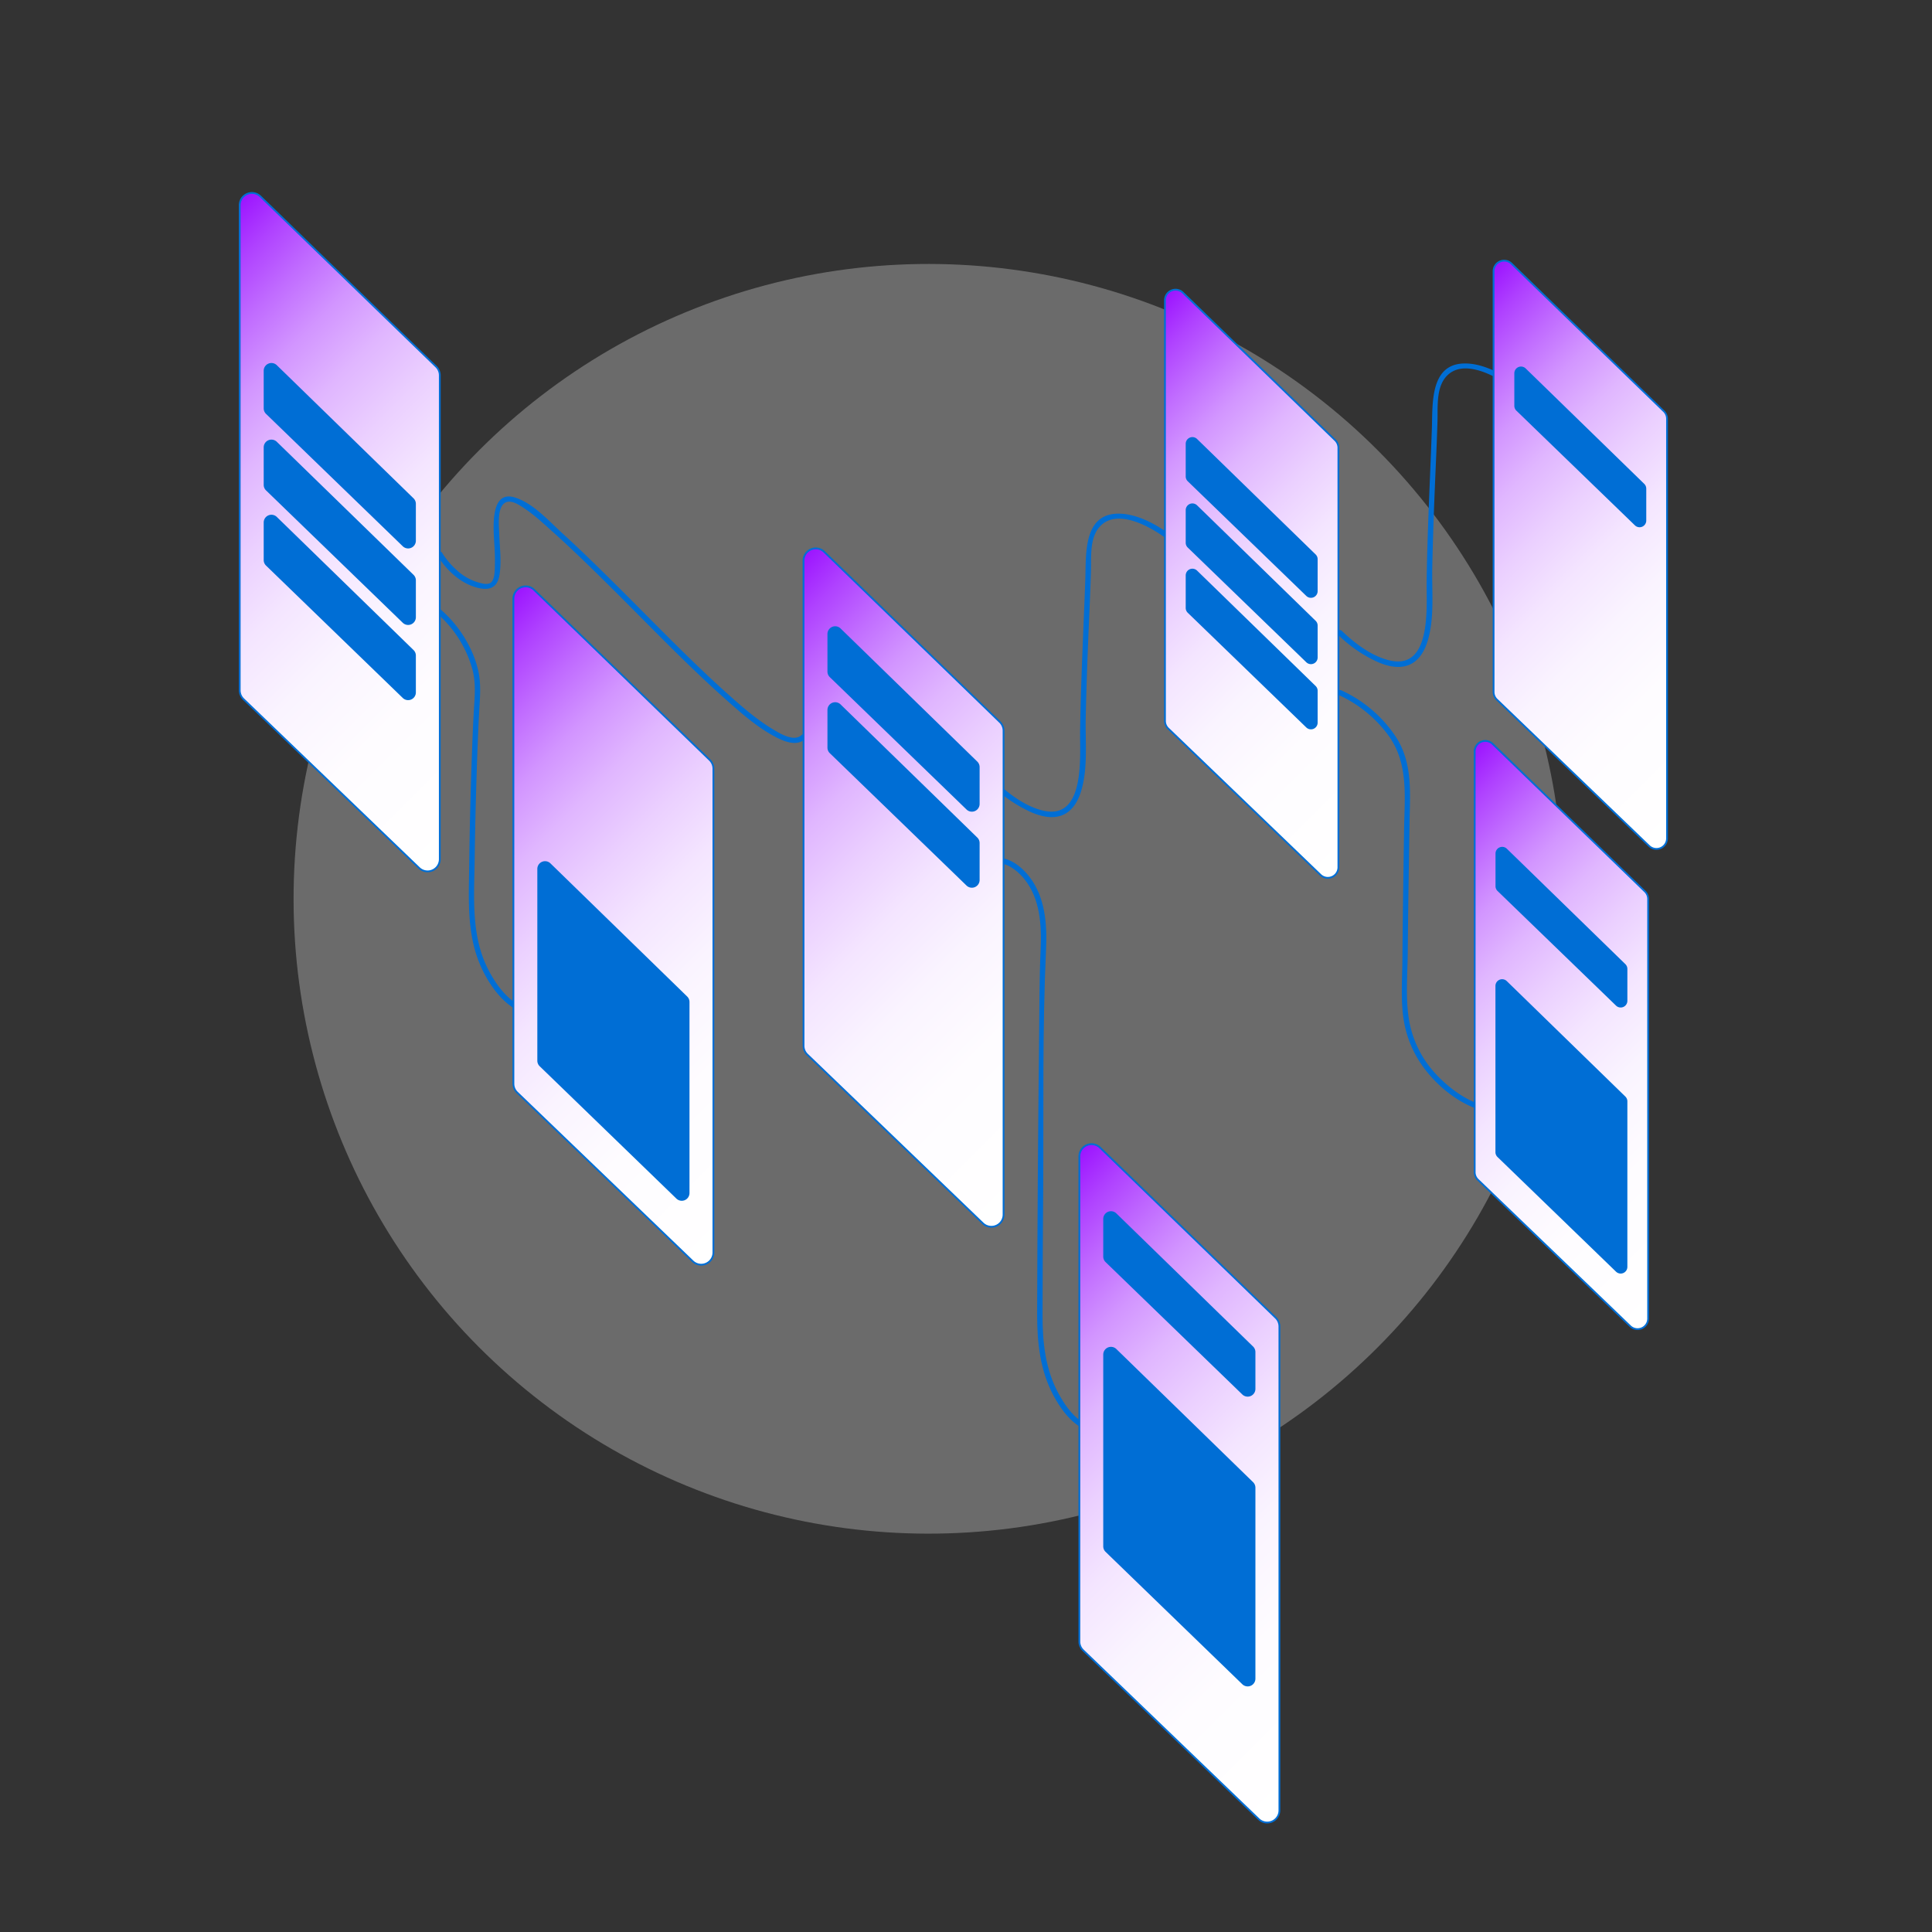 <svg xmlns="http://www.w3.org/2000/svg" xmlns:xlink="http://www.w3.org/1999/xlink" viewBox="0 0 1080 1080"><rect x="0" y="0" width="1080" height="1080" fill="#333333" stroke="none"/><defs><style>.cls-1{fill:#a5a4a4;opacity:0.5;}.cls-2{fill:#006ed5;}.cls-3,.cls-4,.cls-5,.cls-6,.cls-7,.cls-8,.cls-9{stroke:#006ed5;stroke-miterlimit:10;}.cls-3{fill:url(#Gradiente_sem_nome_22);}.cls-4{fill:url(#Gradiente_sem_nome_22-2);}.cls-5{fill:url(#Gradiente_sem_nome_22-3);}.cls-6{fill:url(#Gradiente_sem_nome_22-4);}.cls-7{fill:url(#Gradiente_sem_nome_22-5);}.cls-8{fill:url(#Gradiente_sem_nome_22-6);}.cls-9{fill:url(#Gradiente_sem_nome_22-7);}</style><linearGradient id="Gradiente_sem_nome_22" x1="68.98" y1="176.92" x2="310.53" y2="418.46" gradientUnits="userSpaceOnUse"><stop offset="0" stop-color="#9c15ff"/><stop offset="0.07" stop-color="#af41ff"/><stop offset="0.15" stop-color="#c16dff"/><stop offset="0.23" stop-color="#d295ff"/><stop offset="0.32" stop-color="#e0b6ff"/><stop offset="0.42" stop-color="#ebd0ff"/><stop offset="0.52" stop-color="#f4e5ff"/><stop offset="0.64" stop-color="#faf4ff"/><stop offset="0.78" stop-color="#fefcff"/><stop offset="1" stop-color="#fff"/></linearGradient><linearGradient id="Gradiente_sem_nome_22-2" x1="221.94" y1="396.8" x2="463.48" y2="638.34" xlink:href="#Gradiente_sem_nome_22"/><linearGradient id="Gradiente_sem_nome_22-3" x1="384.12" y1="375.58" x2="625.67" y2="617.12" xlink:href="#Gradiente_sem_nome_22"/><linearGradient id="Gradiente_sem_nome_22-4" x1="538.33" y1="708.61" x2="779.87" y2="950.16" xlink:href="#Gradiente_sem_nome_22"/><linearGradient id="Gradiente_sem_nome_22-5" x1="594.81" y1="221.79" x2="804.26" y2="431.23" xlink:href="#Gradiente_sem_nome_22"/><linearGradient id="Gradiente_sem_nome_22-6" x1="767.95" y1="474.02" x2="977.4" y2="683.47" xlink:href="#Gradiente_sem_nome_22"/><linearGradient id="Gradiente_sem_nome_22-7" x1="778.51" y1="205.56" x2="987.96" y2="415" xlink:href="#Gradiente_sem_nome_22"/></defs><title>ilustras interface fundo cinza</title><g id="formas"><circle class="cls-1" cx="519" cy="502.44" r="354.88" transform="translate(-195.58 608.2) rotate(-52.49)"/></g><g id="celzinhos"><path class="cls-2" d="M604.13,794.28c-5.32-3.64-9.37-9.72-12.39-15.25-7.36-13.52-9-28.62-8.95-43.77q.05-34.7.35-69.4c.31-45-.48-90.18,1.61-135.11.65-14-.43-29.26-9.4-40.75-3.4-4.36-8.41-8.74-14-10.06-1.88-.45-2.68,2.45-.8,2.89,4.81,1.15,9.17,5,12.17,8.7,8.81,11,9.6,25.9,9,39.34-.77,16.9-.68,33.86-.87,50.77q-.86,76.64-1.08,153.29c0,15.64,1.64,31.16,9.13,45.16,3.3,6.17,7.81,12.73,13.7,16.76,1.6,1.09,3.1-1.5,1.51-2.59Z"/><path class="cls-2" d="M289,561.16c-7.15-4.39-12.61-12.31-16.29-19.62-9.46-18.8-7.67-40.18-7.38-60.58q.45-31.42,1.62-62.83c.28-7.27.57-14.55,1-21.81s1-14.3-.63-21.51c-3-13.1-11.26-26-21.64-34.64-1.48-1.22-3.61.89-2.12,2.12a63.83,63.83,0,0,1,20.55,32c2,7.66,1.25,15.07.79,22.81s-.77,15.7-1.06,23.56q-1.16,31.63-1.56,63.29c-.25,19.37-1.46,39.08,6.89,57.12,3.93,8.51,10.13,17.63,18.31,22.66,1.65,1,3.16-1.58,1.51-2.59Z"/><path class="cls-2" d="M244.56,310.57c4.71,7.85,12.51,15.19,21.43,17.74,7.18,2.06,12,.67,13.23-6.91s.11-15.28-.13-22.78c-.14-4.32-1.49-15.79,3.87-17.88,3.41-1.33,8,2,10.59,3.73,5.41,3.65,10.28,8.2,15.13,12.55,11.09,9.94,21.76,20.36,32.34,30.85,21.39,21.2,42.19,43.11,64.71,63.14,8.5,7.56,17.4,15.44,27.51,20.81,5,2.64,12.19,5.7,17,1.16,1.41-1.33-.72-3.45-2.12-2.12-4.23,4-11.89-.69-15.77-3-9-5.36-17.09-12.38-24.9-19.35-21.68-19.33-41.78-40.41-62.38-60.87-10.08-10-20.24-20-30.73-29.56-7.58-6.92-16.26-16.69-26.32-19.92-14.78-4.75-12,18.88-11.64,26.84a122.75,122.75,0,0,1,.23,12.68c-.13,2.37-.19,6.59-2.43,8.13-1.91,1.31-5.42.18-7.37-.4a30,30,0,0,1-11.37-6.6,42.89,42.89,0,0,1-8.27-9.76,1.5,1.5,0,0,0-2.59,1.51Z"/><path class="cls-2" d="M824.42,616.22c-8.78-3.56-18.29-11.27-24.62-19.11a58.55,58.55,0,0,1-12.23-27.49c-1.93-12.07-.73-25-.63-37.17.21-24,.6-48.06,1-72.1.24-16.65,1.95-33.35-7.42-48.1a72.72,72.72,0,0,0-30.73-26.35c-1.75-.78-3.27,1.8-1.51,2.59a70.81,70.81,0,0,1,28.42,23.42c10.7,15.44,8.46,33.6,8.2,51.37-.36,24.3-.75,48.6-.94,72.91-.09,11.49-1.09,23.5.87,34.87a60.88,60.88,0,0,0,11.4,26.24c6.92,9.18,16.68,17.43,27.44,21.8,1.79.73,2.57-2.17.8-2.89Z"/><path class="cls-2" d="M748,354.84a76.2,76.2,0,0,0,22.35,15.32c5.07,2.16,11,3.66,16.4,1.86,6.22-2.06,9.64-8,11.4-14,3.8-12.85,2.23-27.21,2.49-40.43.31-15.67.89-31.33,1.53-47,.48-11.75,1.07-23.5,1.39-35.26.24-8.62-1-20.48,6.63-26.48,9.6-7.55,25.8,1.37,34.18,7.27,1.58,1.11,3.08-1.49,1.51-2.59-7.82-5.52-18.28-10.77-28.06-10.32-18.54.84-16.94,23-17.4,36.37-1,28.54-2.53,57.06-2.92,85.62-.18,13.25,3,49-20.07,44.11-10.22-2.17-19.91-9.49-27.33-16.63-1.39-1.34-3.51.78-2.12,2.12Z"/><path class="cls-2" d="M554.28,438.8a76.2,76.2,0,0,0,22.35,15.32c5.07,2.16,11,3.66,16.4,1.86,6.22-2.06,9.64-8,11.4-14,3.8-12.85,2.23-27.21,2.49-40.43.31-15.67.89-31.33,1.53-47,.48-11.75,1.07-23.5,1.39-35.26.24-8.62-1-20.48,6.63-26.48,9.6-7.55,25.8,1.37,34.18,7.27,1.58,1.11,3.08-1.49,1.51-2.59-7.82-5.52-18.28-10.77-28.06-10.32-18.54.84-16.94,23-17.4,36.37-1,28.54-2.53,57.06-2.92,85.62-.18,13.25,3,49-20.07,44.11-10.22-2.17-19.91-9.49-27.33-16.63-1.39-1.34-3.51.78-2.12,2.12Z"/><path class="cls-3" d="M136.05,390.76l98.19,94.38a6.82,6.82,0,0,0,11.61-4.85V209.84a6.82,6.82,0,0,0-2-4.83l-98.19-95.12A6.82,6.82,0,0,0,134,114.72V385.91A6.82,6.82,0,0,0,136.05,390.76Z"/><path class="cls-4" d="M289,610.63,387.19,705a6.82,6.82,0,0,0,11.61-4.85V429.72a6.82,6.82,0,0,0-2-4.83l-98.19-95.12A6.82,6.82,0,0,0,287,334.6V605.79A6.82,6.82,0,0,0,289,610.63Z"/><path class="cls-5" d="M451.19,589.42l98.19,94.38A6.82,6.82,0,0,0,561,679V408.5a6.82,6.82,0,0,0-2-4.83l-98.19-95.12a6.82,6.82,0,0,0-11.63,4.83V584.57A6.82,6.82,0,0,0,451.19,589.42Z"/><path class="cls-2" d="M463.83,378.49l76.43,74a4.32,4.32,0,0,0,7.35-3.07V428.82a4.32,4.32,0,0,0-1.27-3.06l-76.43-74.42a4.32,4.32,0,0,0-7.36,3.06v21A4.32,4.32,0,0,0,463.83,378.49Z"/><path class="cls-2" d="M148.69,316.14l76.43,74a4.32,4.32,0,0,0,7.35-3.07V366.47a4.32,4.32,0,0,0-1.27-3.06L154.77,289a4.32,4.32,0,0,0-7.36,3.06v21A4.32,4.32,0,0,0,148.69,316.14Z"/><path class="cls-2" d="M463.83,421l76.43,74a4.32,4.32,0,0,0,7.35-3.07V471.28a4.32,4.32,0,0,0-1.27-3.06L469.91,393.8a4.32,4.32,0,0,0-7.36,3.06v21A4.32,4.32,0,0,0,463.83,421Z"/><path class="cls-2" d="M148.69,231.34l76.43,74a4.32,4.32,0,0,0,7.35-3.07V281.66a4.32,4.32,0,0,0-1.27-3.06l-76.43-74.42a4.32,4.32,0,0,0-7.36,3.06v21A4.32,4.32,0,0,0,148.69,231.34Z"/><path class="cls-2" d="M148.69,274.11l76.43,74a4.32,4.32,0,0,0,7.35-3.07V324.43a4.32,4.32,0,0,0-1.27-3.06L154.77,247a4.32,4.32,0,0,0-7.36,3.06v21A4.32,4.32,0,0,0,148.69,274.11Z"/><path class="cls-6" d="M605.39,922.45l98.19,94.38A6.82,6.82,0,0,0,715.2,1012V741.53a6.82,6.82,0,0,0-2-4.83L615,641.58a6.82,6.82,0,0,0-11.63,4.83V917.6A6.82,6.82,0,0,0,605.39,922.45Z"/><path class="cls-2" d="M618,705.49l76.43,74a4.32,4.32,0,0,0,7.35-3.07V755.81a4.32,4.32,0,0,0-1.27-3.06l-76.43-74.42a4.32,4.32,0,0,0-7.36,3.06v21A4.32,4.32,0,0,0,618,705.49Z"/><path class="cls-2" d="M618,867.47l76.43,74a4.32,4.32,0,0,0,7.35-3.07V831.63a4.32,4.32,0,0,0-1.27-3.06l-76.43-74.42a4.32,4.32,0,0,0-7.36,3.06V864.4A4.32,4.32,0,0,0,618,867.47Z"/><path class="cls-2" d="M301.65,596l76.43,74a4.32,4.32,0,0,0,7.35-3.07V560.14a4.32,4.32,0,0,0-1.27-3.06l-76.43-74.42a4.32,4.32,0,0,0-7.36,3.06V592.91A4.32,4.32,0,0,0,301.65,596Z"/><path class="cls-7" d="M653,407.21,738.11,489a5.91,5.91,0,0,0,10.07-4.2V250.33a5.91,5.91,0,0,0-1.74-4.19l-85.14-82.48a5.91,5.91,0,0,0-10.08,4.19V403A5.91,5.91,0,0,0,653,407.21Z"/><path class="cls-8" d="M826.11,659.44l85.14,81.84a5.91,5.91,0,0,0,10.07-4.2V502.57a5.91,5.91,0,0,0-1.74-4.19L834.43,415.9a5.91,5.91,0,0,0-10.08,4.19V655.24A5.91,5.91,0,0,0,826.11,659.44Z"/><path class="cls-2" d="M663.93,342.51l66.27,64.12a3.74,3.74,0,0,0,6.37-2.66V386.15a3.74,3.74,0,0,0-1.1-2.65L669.2,319a3.74,3.74,0,0,0-6.38,2.65v18.23A3.74,3.74,0,0,0,663.93,342.51Z"/><path class="cls-2" d="M663.93,269,730.2,333.1a3.74,3.74,0,0,0,6.37-2.66V312.61a3.74,3.74,0,0,0-1.1-2.65L669.2,245.43a3.74,3.74,0,0,0-6.38,2.65v18.23A3.74,3.74,0,0,0,663.93,269Z"/><path class="cls-2" d="M837.07,498l66.27,64.12a3.74,3.74,0,0,0,6.37-2.66V541.63a3.74,3.74,0,0,0-1.1-2.65l-66.27-64.53A3.74,3.74,0,0,0,836,477.1v18.23A3.74,3.74,0,0,0,837.07,498Z"/><path class="cls-2" d="M663.93,306.06l66.27,64.12a3.74,3.74,0,0,0,6.37-2.66V349.7a3.74,3.74,0,0,0-1.1-2.65L669.2,282.51a3.74,3.74,0,0,0-6.38,2.65V303.4A3.74,3.74,0,0,0,663.93,306.06Z"/><path class="cls-2" d="M837.07,646.73l66.27,64.12a3.74,3.74,0,0,0,6.37-2.66V615.66a3.74,3.74,0,0,0-1.1-2.65l-66.27-64.53a3.74,3.74,0,0,0-6.38,2.65v92.95A3.74,3.74,0,0,0,837.07,646.73Z"/><path class="cls-9" d="M836.67,391l85.14,81.84a5.91,5.91,0,0,0,10.07-4.2V234.11a5.91,5.91,0,0,0-1.74-4.19L845,147.43a5.91,5.91,0,0,0-10.08,4.19V386.78A5.91,5.91,0,0,0,836.67,391Z"/><path class="cls-2" d="M847.63,229.53l66.27,64.12a3.74,3.74,0,0,0,6.37-2.66V273.16a3.74,3.74,0,0,0-1.1-2.65L852.9,206a3.74,3.74,0,0,0-6.38,2.65v18.23A3.74,3.74,0,0,0,847.63,229.53Z"/></g></svg>
